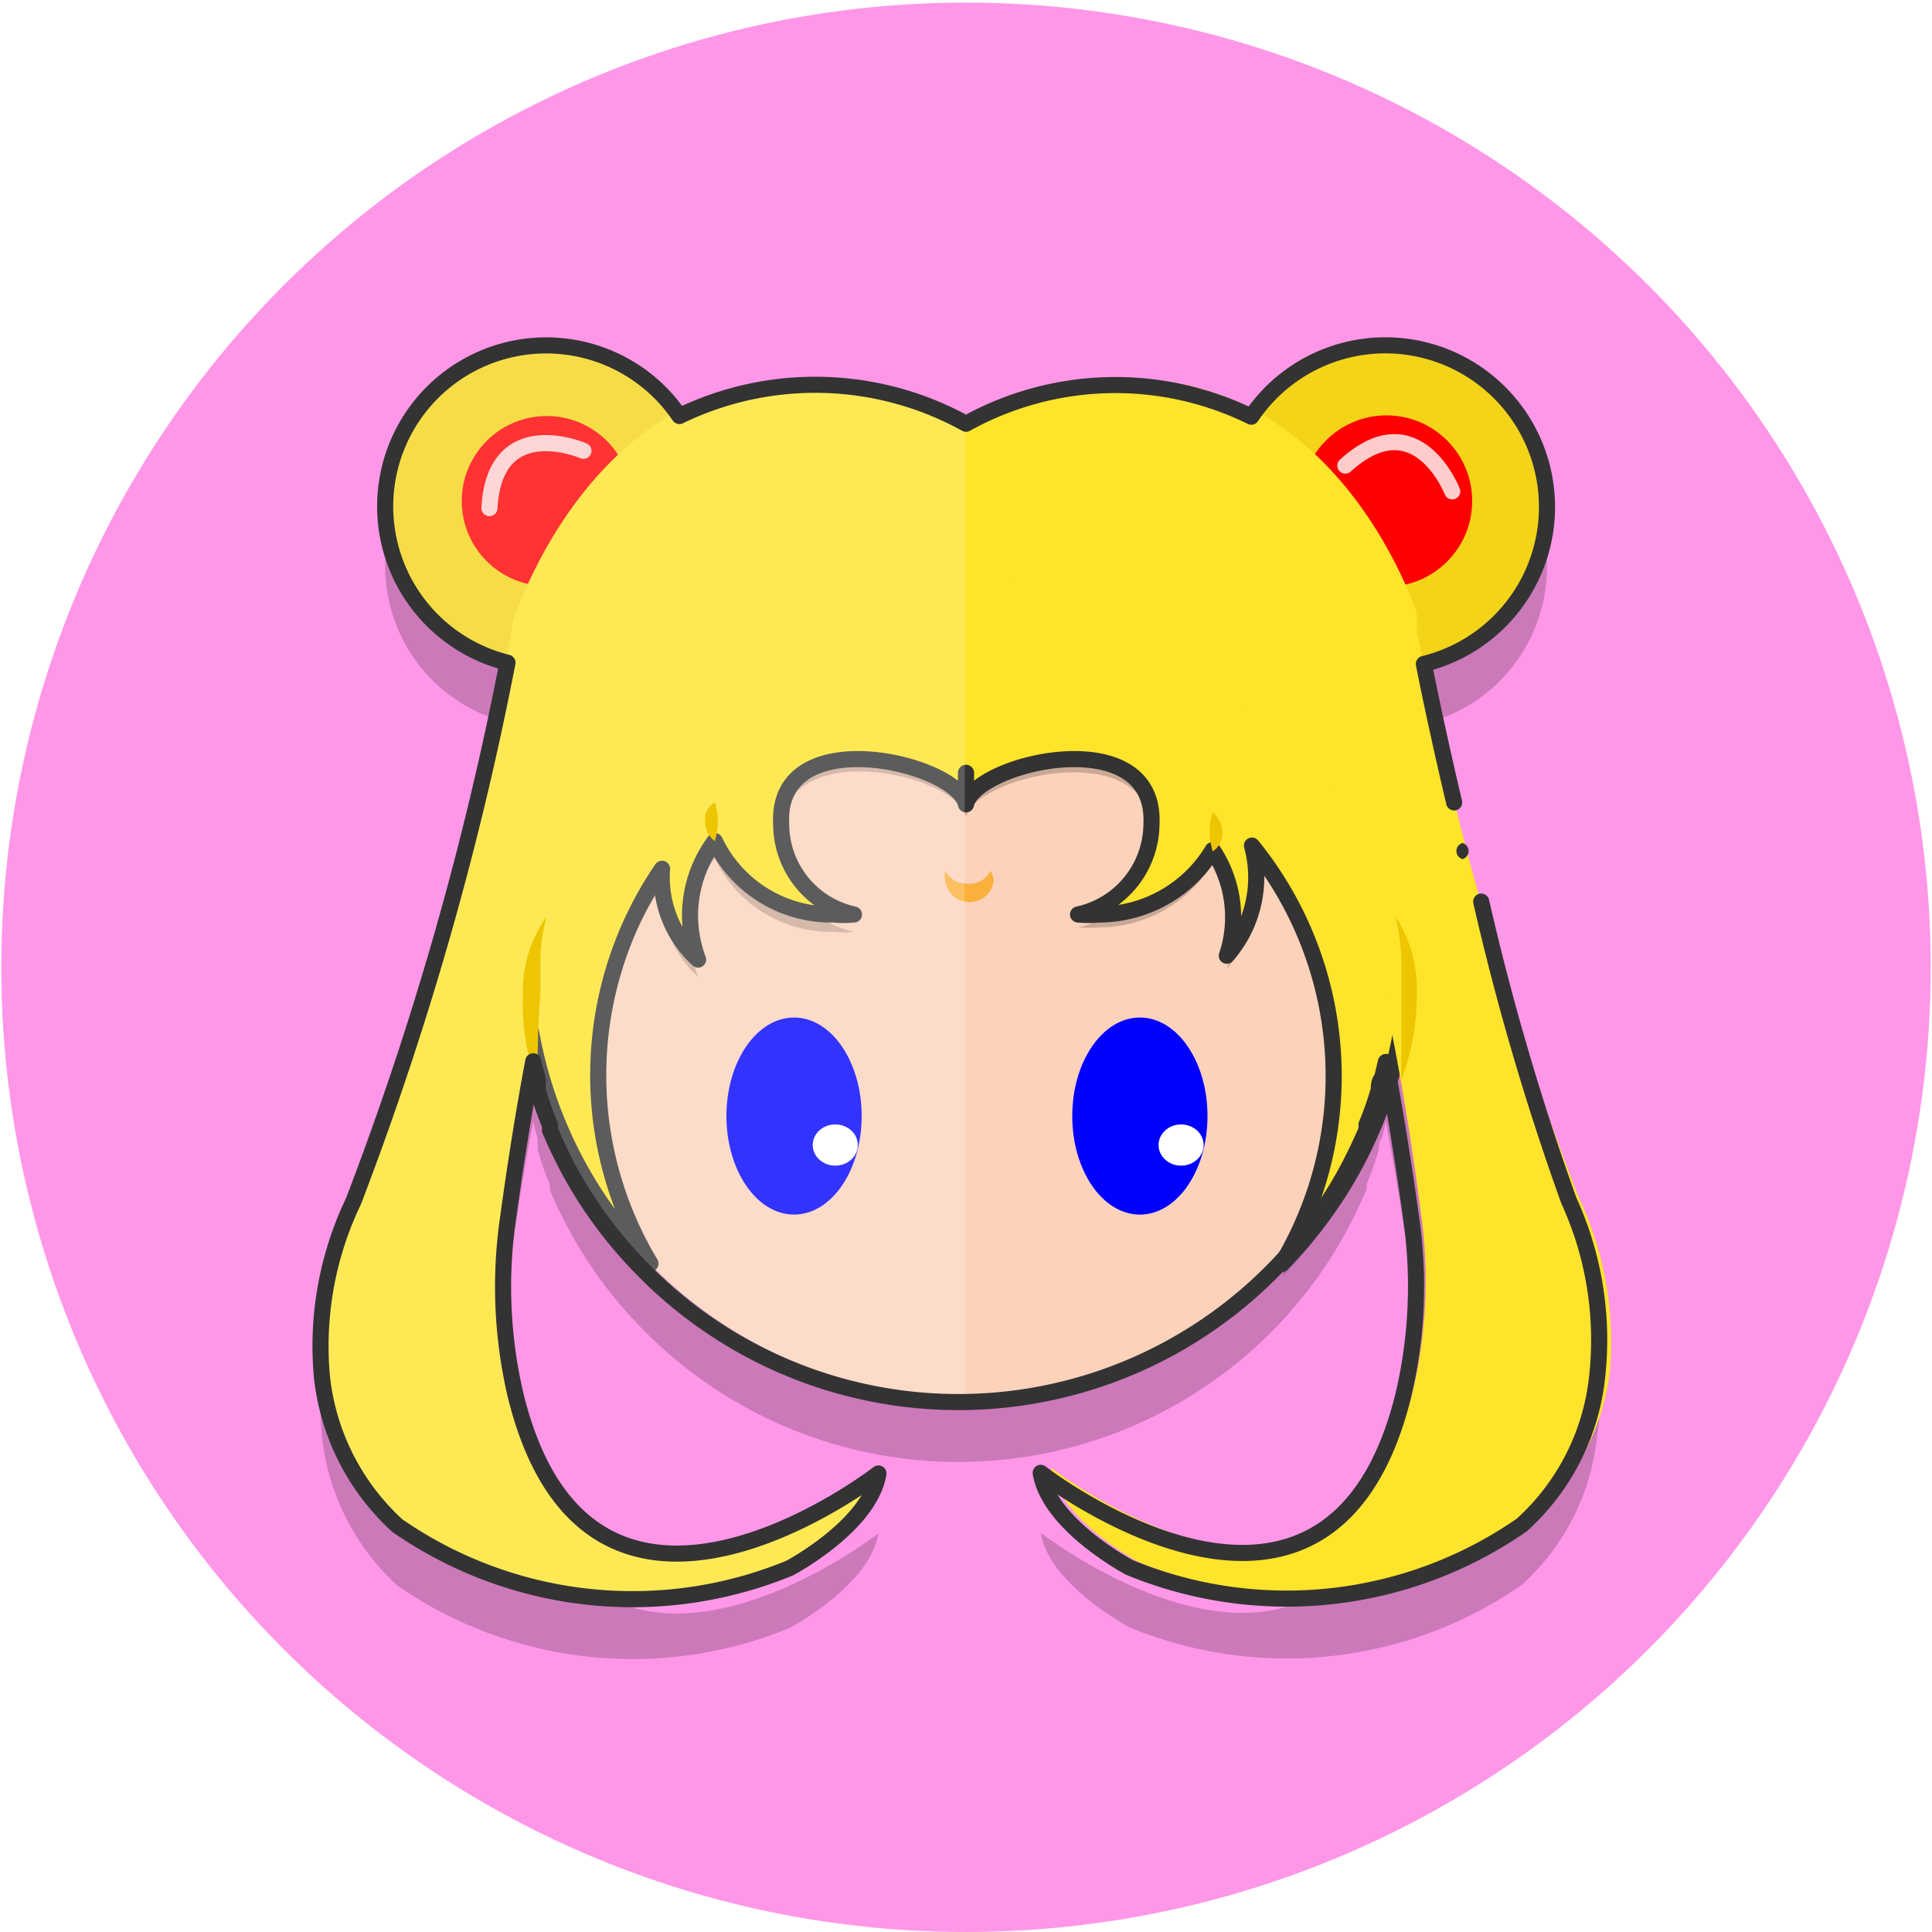 <svg xmlns="http://www.w3.org/2000/svg" xmlns:xlink="http://www.w3.org/1999/xlink" viewBox="0 0 30 30"><defs><style>.\32 2c5e864-8db9-4d0f-ad97-4e2d282ecd9e,.cd89be1b-ce71-4787-a536-dff47c89e8c2,.ee2fab02-7304-4828-b366-e49e99c0e4cf{fill:none;}.a6c84c1d-1899-4001-bcff-b2b686a94fb5{fill:#ff97e9;}.e99598c4-18be-44d9-a967-6b8ad28072a1{opacity:0.2;}.c061d8f5-4b59-4d3d-aebf-a1e0ecfa65dd{fill:#f4d419;}.\39 a3909ad-a795-4fa7-911b-3373cb812549{fill:red;}.cd89be1b-ce71-4787-a536-dff47c89e8c2{stroke:#fff;stroke-miterlimit:10;opacity:0.8;}.\32 2c5e864-8db9-4d0f-ad97-4e2d282ecd9e,.cd89be1b-ce71-4787-a536-dff47c89e8c2,.f91ec0bb-de67-4349-aa30-1c6b44764c0e{stroke-linecap:round;stroke-width:0.25px;}.\30 d910cd4-2f2d-4246-8c89-6ee925e2fbe1{fill:#fcd2bb;}.a9f3e00d-7189-4740-ba92-59219bf6ea8b,.f91ec0bb-de67-4349-aa30-1c6b44764c0e{fill:#fee42a;}.\32 2c5e864-8db9-4d0f-ad97-4e2d282ecd9e,.f91ec0bb-de67-4349-aa30-1c6b44764c0e{stroke:#333;stroke-linejoin:round;}.\38 343d2a1-c084-4595-af98-7daf16c56d6f{fill:#fbb03b;}.\38 adaf79f-03e8-4d6e-8189-6f149f887aac{fill:blue;}.\35 f1b895f-00b4-4cd2-b171-31e917a1391a{fill:#fff;}.\34 f026b3d-fdd9-492e-872d-713a592cf1be{clip-path:url(#d99965b3-f846-4e50-889f-b06310030570);}.\32 08dbde3-e662-4a81-a586-fceedd90a207{fill:#edc500;}.cb44f1de-dc97-42f5-bf21-1b9bb59513cb{fill:#333;}</style><clipPath id="d99965b3-f846-4e50-889f-b06310030570"><rect class="ee2fab02-7304-4828-b366-e49e99c0e4cf" x="4.4" y="4.87" width="10.58" height="19.91"/></clipPath></defs><title>unnamed</title><g id="812f6782-51a0-4053-a13c-54599909e0ff" data-name="Background"><circle class="a6c84c1d-1899-4001-bcff-b2b686a94fb5" cx="15" cy="15.02" r="14.98"/></g><g id="b41d1c3e-b94d-4388-a630-1b7964adf2e0" data-name="Sailormoon"><path class="e99598c4-18be-44d9-a967-6b8ad28072a1" d="M24.49,19.58a49.24,49.24,0,0,1-2.38-8.34A2.51,2.51,0,1,0,19.43,7.4,4.78,4.78,0,0,0,15,7.51a4.83,4.83,0,0,0-4.45-.12,2.5,2.5,0,1,0-2.67,3.83,50.09,50.09,0,0,1-2.39,8.36A5.18,5.18,0,0,0,5,22.31a3.66,3.66,0,0,0,1.17,2.31,6.41,6.41,0,0,0,6.09.66s1.25-.66,1.38-1.47c0,0-4.47,3.48-5.63-1.2a7.38,7.38,0,0,1-.12-2.77c.12-.88.25-1.68.39-2.43a2.68,2.68,0,0,0,.07.27c0,.06,0,.12,0,.18a4.93,4.93,0,0,0,.19.54l0,.08q.12.29.27.57v0a6.8,6.8,0,0,0,1.14,1.56h0a6.86,6.86,0,0,0,11-1.57v0q.15-.29.27-.57l0-.08a4.93,4.93,0,0,0,.19-.54c0-.06,0-.12.05-.18l.06-.25c.14.74.27,1.54.39,2.41a7.38,7.38,0,0,1-.12,2.77c-1.16,4.68-5.63,1.2-5.63,1.2.13.81,1.38,1.47,1.38,1.47a6.4,6.4,0,0,0,6.09-.66,3.61,3.61,0,0,0,1.17-2.31A5.18,5.18,0,0,0,24.49,19.58Z"/><circle class="c061d8f5-4b59-4d3d-aebf-a1e0ecfa65dd" cx="21.53" cy="7.78" r="2.52"/><circle class="9a3909ad-a795-4fa7-911b-3373cb812549" cx="21.53" cy="7.78" r="1.33"/><path class="cd89be1b-ce71-4787-a536-dff47c89e8c2" d="M22.55,7.63s-.55-1.41-1.66-.4"/><circle class="c061d8f5-4b59-4d3d-aebf-a1e0ecfa65dd" cx="8.49" cy="7.78" r="2.5"/><circle class="9a3909ad-a795-4fa7-911b-3373cb812549" cx="8.49" cy="7.78" r="1.32"/><path class="cd89be1b-ce71-4787-a536-dff47c89e8c2" d="M9.06,7S7.68,6.4,7.6,7.89"/><circle class="0d910cd4-2f2d-4246-8c89-6ee925e2fbe1" cx="15" cy="14.83" r="6.86"/><path class="e99598c4-18be-44d9-a967-6b8ad28072a1" d="M21.86,15.1A6.86,6.86,0,1,0,10.1,19.89a5.68,5.68,0,0,1,.18-6.13,1.73,1.73,0,0,0,.56,1.41,1.93,1.93,0,0,1,.26-1.84,2,2,0,0,0,1.84,1.14,1.66,1.66,0,0,0,.32,0A1.43,1.43,0,0,1,12.13,13c-.08-1.61,2.73-1,2.87-.31.14-.65,2.95-1.3,2.88.31a1.44,1.44,0,0,1-1.14,1.4,1.66,1.66,0,0,0,.32,0,2.06,2.06,0,0,0,1.77-1,1.87,1.87,0,0,1,.22,1.64,1.85,1.85,0,0,0,.39-1.71,5.68,5.68,0,0,1,.46,6.5A6.84,6.84,0,0,0,21.86,15.1ZM15,12.27h0s0,.09,0,.14S15,12.31,15,12.27Z"/><path class="f91ec0bb-de67-4349-aa30-1c6b44764c0e" d="M21.86,14.83A6.86,6.86,0,1,0,10.1,19.62a5.68,5.68,0,0,1,.18-6.13,1.73,1.73,0,0,0,.56,1.41,1.93,1.93,0,0,1,.26-1.84,2,2,0,0,0,1.84,1.14,1.66,1.66,0,0,0,.32,0,1.44,1.44,0,0,1-1.13-1.41c-.08-1.61,2.73-.95,2.87-.3.14-.65,2.95-1.31,2.88.3a1.45,1.45,0,0,1-1.14,1.41,1.66,1.66,0,0,0,.32,0,2.06,2.06,0,0,0,1.77-1,1.87,1.87,0,0,1,.22,1.64,1.85,1.85,0,0,0,.39-1.71,5.68,5.68,0,0,1,.46,6.5A6.84,6.84,0,0,0,21.86,14.83ZM15,12h0s0,.09,0,.14S15,12,15,12Z"/><path class="a9f3e00d-7189-4740-ba92-59219bf6ea8b" d="M24.5,18.56A51.42,51.42,0,0,1,22,9.78l0-.06A2,2,0,0,0,22,9.51h0c-.36-1-2.24-5.18-7-3V8.68l5.51,2.93a43.58,43.58,0,0,1,1.55,7.2,7.42,7.42,0,0,1-.12,2.78c-1.16,4.68-5.62,1.2-5.62,1.2.12.81,1.37,1.47,1.37,1.47a6.4,6.4,0,0,0,6.09-.66A3.67,3.67,0,0,0,25,21.29,5.28,5.28,0,0,0,24.5,18.56Z"/><path class="a9f3e00d-7189-4740-ba92-59219bf6ea8b" d="M8,9.51a51.91,51.91,0,0,1-2.52,9,5.18,5.18,0,0,0-.44,2.73A3.66,3.66,0,0,0,6.22,23.6a6.41,6.41,0,0,0,6.09.66s1.25-.66,1.38-1.47c0,0-4.47,3.48-5.63-1.2a7.63,7.63,0,0,1-.12-2.78,35.88,35.88,0,0,1,2-8.57Z"/><path class="a9f3e00d-7189-4740-ba92-59219bf6ea8b" d="M7.94,9.72S9.64,4.06,15,6.49V8.68L8.76,12Z"/><path class="8343d2a1-c084-4595-af98-7daf16c56d6f" d="M15,13.72a.36.36,0,0,1-.32-.2.34.34,0,0,0,0,.17.38.38,0,0,0,.75,0,.34.34,0,0,0-.05-.17A.36.36,0,0,1,15,13.72Z"/><ellipse class="8adaf79f-03e8-4d6e-8189-6f149f887aac" cx="12.33" cy="17.33" rx="1.05" ry="1.53"/><ellipse class="5f1b895f-00b4-4cd2-b171-31e917a1391a" cx="12.97" cy="17.78" rx="0.35" ry="0.32"/><ellipse class="8adaf79f-03e8-4d6e-8189-6f149f887aac" cx="17.7" cy="17.33" rx="1.05" ry="1.53"/><ellipse class="5f1b895f-00b4-4cd2-b171-31e917a1391a" cx="18.34" cy="17.78" rx="0.35" ry="0.32"/><g class="e99598c4-18be-44d9-a967-6b8ad28072a1"><g class="4f026b3d-fdd9-492e-872d-713a592cf1be"><path class="5f1b895f-00b4-4cd2-b171-31e917a1391a" d="M24.49,18.61a49,49,0,0,1-2.38-8.35,2.51,2.51,0,1,0-2.68-3.84A4.76,4.76,0,0,0,15,6.54a4.77,4.77,0,0,0-4.45-.12,2.5,2.5,0,1,0-2.67,3.82,50.42,50.42,0,0,1-2.39,8.37A5.14,5.14,0,0,0,5,21.34a3.66,3.66,0,0,0,1.17,2.31,6.4,6.4,0,0,0,6.09.65s1.25-.65,1.38-1.46c0,0-4.47,3.48-5.63-1.2a7.44,7.44,0,0,1-.12-2.78c.12-.88.25-1.68.39-2.42a2.68,2.68,0,0,0,.07.27c0,.06,0,.12,0,.18s.12.36.19.54l0,.08a5.77,5.77,0,0,0,.27.56v0a7.27,7.27,0,0,0,1.14,1.56h0A6.85,6.85,0,0,0,21,18.1v0a5.77,5.77,0,0,0,.27-.56l0-.08c.07-.18.14-.36.19-.54s0-.12.05-.18l.06-.26c.14.74.27,1.54.39,2.41a7.44,7.44,0,0,1-.12,2.78c-1.16,4.68-5.63,1.2-5.63,1.2.13.81,1.38,1.46,1.38,1.46a6.4,6.4,0,0,0,6.09-.65,3.61,3.61,0,0,0,1.17-2.31A5.14,5.14,0,0,0,24.49,18.61Z"/></g></g><path class="208dbde3-e662-4a81-a586-fceedd90a207" d="M8.32,16.77a3.52,3.52,0,0,1-.2-1.29,2,2,0,0,1,.37-1.25,2.76,2.76,0,0,0-.1.63c0,.21,0,.42,0,.63C8.34,15.91,8.37,16.33,8.32,16.77Z"/><path class="208dbde3-e662-4a81-a586-fceedd90a207" d="M21.76,16.77c0-.44,0-.86,0-1.28q0-.32,0-.63a3.42,3.42,0,0,0-.09-.63A2.13,2.13,0,0,1,22,15.48,3.75,3.75,0,0,1,21.76,16.77Z"/><path class="22c5e864-8db9-4d0f-ad97-4e2d282ecd9e" d="M22.58,12.46c-.21-.89-.37-1.64-.47-2.15a2.51,2.51,0,1,0-2.68-3.84A4.78,4.78,0,0,0,15,6.58a4.83,4.83,0,0,0-4.45-.12,2.5,2.5,0,1,0-2.67,3.83,50.09,50.09,0,0,1-2.39,8.36A5.2,5.2,0,0,0,5,21.39a3.66,3.66,0,0,0,1.17,2.3,6.41,6.41,0,0,0,6.09.66s1.25-.66,1.38-1.47c0,0-4.47,3.48-5.63-1.2a7.38,7.38,0,0,1-.12-2.77c.12-.88.25-1.68.39-2.43a2.68,2.68,0,0,0,.07.27c0,.06,0,.12,0,.18a4.93,4.93,0,0,0,.19.54l0,.08q.12.28.27.57v0a6.8,6.8,0,0,0,1.14,1.56h0a6.86,6.86,0,0,0,11-1.57v0q.15-.29.27-.57l0-.08a4.93,4.93,0,0,0,.19-.54c0-.06,0-.12.05-.18l.06-.25c.14.74.27,1.54.39,2.41a7.38,7.38,0,0,1-.12,2.77c-1.16,4.68-5.63,1.2-5.63,1.2.13.81,1.38,1.47,1.38,1.47a6.4,6.4,0,0,0,6.09-.66,3.61,3.61,0,0,0,1.17-2.3,5.2,5.2,0,0,0-.44-2.74A40.3,40.3,0,0,1,23,14"/><path class="cb44f1de-dc97-42f5-bf21-1b9bb59513cb" d="M22.71,13.34a.13.13,0,0,0,0-.25.13.13,0,0,0,0,.25Z"/><path class="208dbde3-e662-4a81-a586-fceedd90a207" d="M11.1,13.06a.36.36,0,0,1-.15-.3.29.29,0,0,1,.15-.3A1,1,0,0,1,11.1,13.06Z"/><path class="208dbde3-e662-4a81-a586-fceedd90a207" d="M18.83,12.61a.42.42,0,0,1,.15.3.33.33,0,0,1-.15.31A1.06,1.06,0,0,1,18.83,12.61Z"/></g></svg>